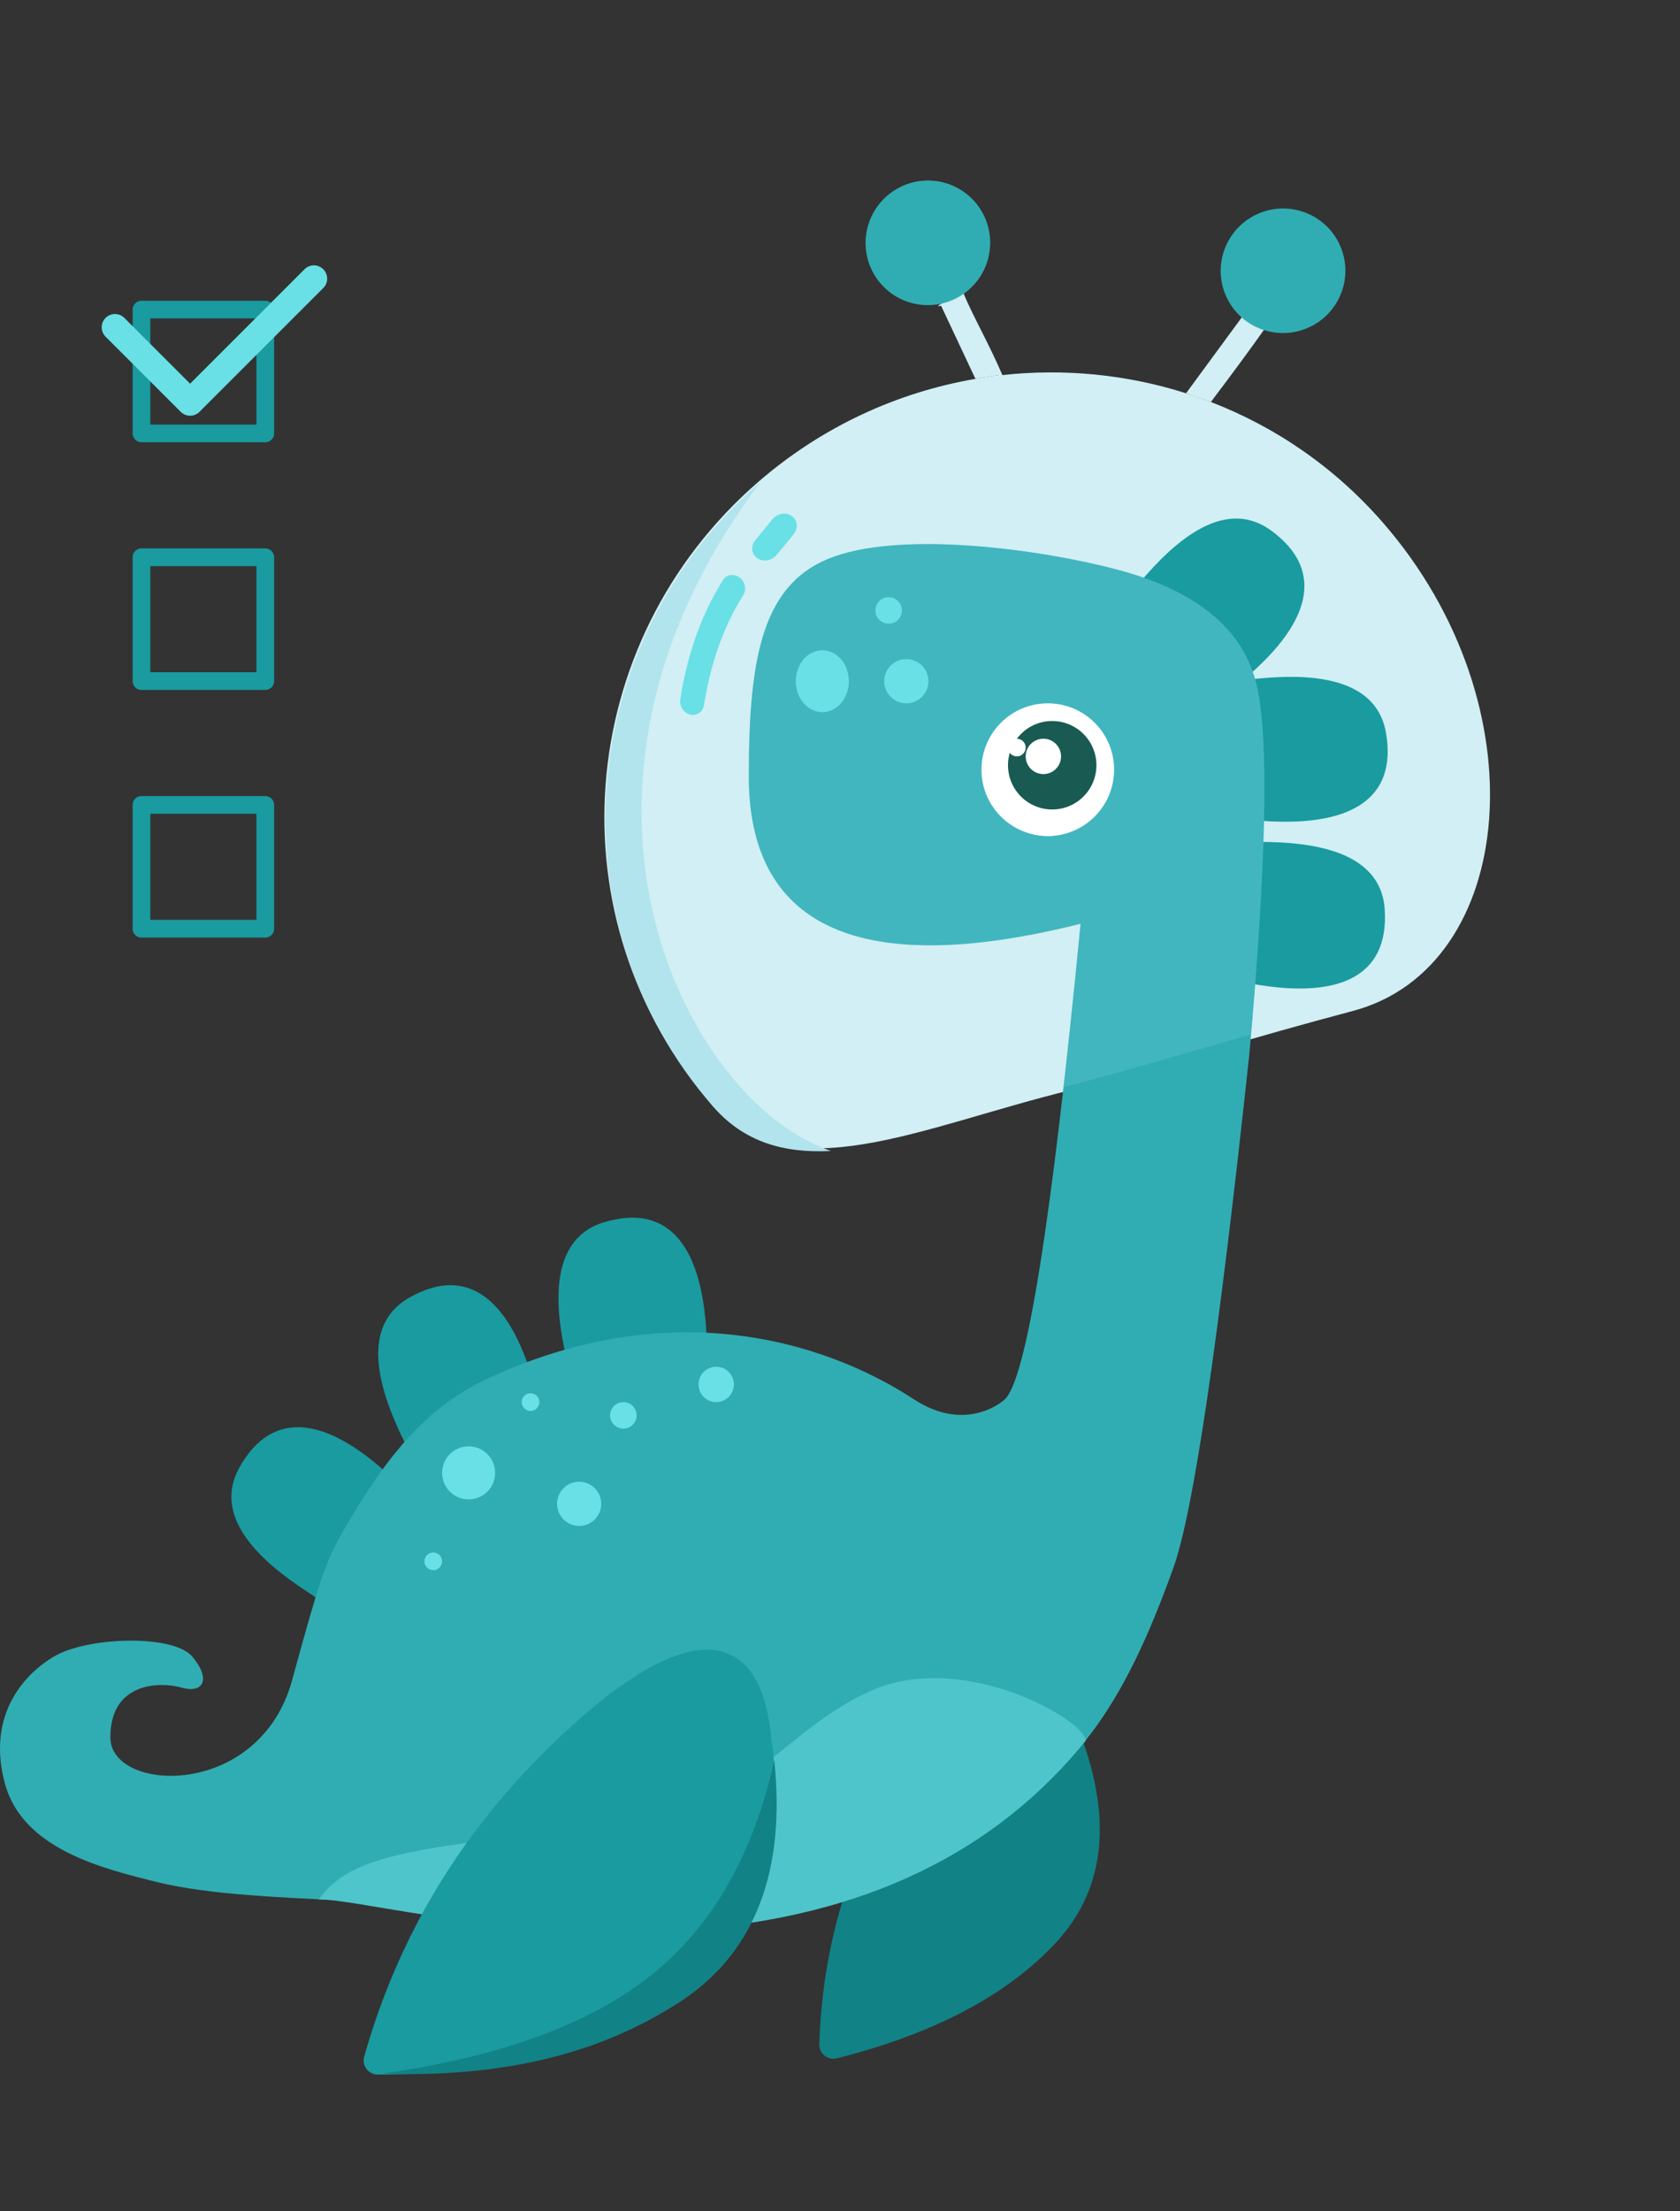 <svg width="190" height="250" viewBox="0 0 190 250" fill="none" xmlns="http://www.w3.org/2000/svg">
<rect x="0" y="0" width="190" height="250" fill="#333333" stroke="none"/>
<g id="quasavrContainer">
<g id="quazavr">
<path id="rightFlipper" d="M104.03 197.009C96.83 207.415 93.035 218.795 92.66 231.116C92.628 232.171 93.616 232.963 94.641 232.704C105.591 229.94 113.854 225.599 119.398 219.647L119.624 219.401C125.123 213.303 125.83 205.169 121.872 195.255L121.727 194.898L121.743 194.941C118.306 184.859 111.68 185.953 104.03 197.009Z" fill="#118286"/>
<g id="spaceGuy">
<path id="spaceGuyMain" d="M134.137 44.461C134.745 44.639 135.68 44.968 136.942 45.447C144.214 48.248 150.915 52.799 156.373 59.054C174.415 79.731 171.569 109.373 152.991 114.297C140.776 117.534 134.815 119.56 121.188 123.216C104.033 127.399 89.272 134.865 80.476 124.783C62.434 104.107 64.798 72.632 85.757 54.481C93.003 48.205 101.524 44.344 110.317 42.833C112.106 42.5 113.122 42.357 113.367 42.404C120.357 41.636 127.445 42.333 134.137 44.461Z" fill="#D1EFF4"/>
<path id="spaceGuyShadow" d="M85.985 54.515C59.487 89.742 77.629 124.63 93.975 130.12C88.718 130.39 84.197 129.17 80.646 125.102C62.531 104.352 64.921 72.748 85.985 54.515Z" fill="#B1E4ED"/>
<path id="sparkle" d="M83.631 65.28C84.266 65.745 84.46 66.634 84.063 67.268C81.839 70.816 80.356 74.966 79.616 79.73C79.497 80.494 78.801 80.966 78.061 80.784C77.321 80.603 76.817 79.836 76.936 79.072C77.731 73.948 79.339 69.448 81.761 65.586C82.158 64.952 82.995 64.816 83.631 65.28ZM89.536 58.325C90.203 58.785 90.306 59.704 89.765 60.379C88.876 61.488 88.222 62.283 87.798 62.772C87.23 63.427 86.246 63.563 85.602 63.075C84.957 62.588 84.895 61.662 85.463 61.008C85.852 60.56 86.483 59.793 87.347 58.715C87.888 58.04 88.868 57.866 89.536 58.325Z" fill="#68E0E5"/>
<g id="leftWhisker">
<path id="leftWhiskerMain" d="M110.317 42.833L106.43 34.563C104.83 34.984 109.681 32.697 109.004 33.251C110.121 35.904 111.824 38.817 113.367 42.404C112.629 42.404 111.426 42.657 110.317 42.833Z" fill="#D1EFF4"/>
<path id="leftWhiskerCircle" d="M109.557 32.765C112.496 30.21 112.811 25.761 110.261 22.827C107.711 19.893 103.261 19.586 100.322 22.141C97.383 24.696 97.067 29.145 99.618 32.079C102.168 35.013 106.618 35.32 109.557 32.765Z" fill="#30ADB2"/>
</g>
<g id="rightWhisker">
<path id="rightWhiskerMain" d="M134.137 44.461L140.584 35.682C139.388 34.558 143.876 37.425 143.049 37.151C141.369 39.522 139.334 42.287 136.942 45.447C136.444 45.289 135.443 44.877 134.137 44.461Z" fill="#D1EFF4"/>
<path id="rightWhiskerCircle" d="M147.628 37.183C151.264 35.788 153.082 31.715 151.689 28.085C150.296 24.457 146.219 22.646 142.583 24.042C138.947 25.438 137.129 29.511 138.522 33.14C139.915 36.769 143.992 38.579 147.628 37.183Z" fill="#30ADB2"/>
</g>
</g>
<g id="body">
<g id="spikes">
<path id="spike6" d="M27.078 165.905C25.074 169.502 26.514 173.067 30.137 176.438C31.197 177.424 32.381 178.342 33.762 179.293L34.506 179.795C35.171 180.235 36.286 180.956 36.369 181.011C38.241 182.261 40.082 181.223 41.666 178.83C42.914 176.944 44.253 173.916 45.718 169.705C45.92 169.125 45.773 168.481 45.339 168.048L44.858 167.573C37.111 160.037 30.821 159.188 27.078 165.905Z" fill="#199BA0"/>
<path id="spike5" d="M46.255 146.726C42.684 148.777 42.083 152.575 43.452 157.33C43.852 158.721 44.395 160.119 45.089 161.645L45.468 162.458C45.812 163.178 46.395 164.37 46.438 164.46C47.4 166.496 49.512 166.554 52.102 165.319C54.143 164.345 56.85 162.439 60.276 159.584C60.747 159.191 60.952 158.563 60.804 157.968L60.636 157.313C57.876 146.864 52.923 142.896 46.255 146.726Z" fill="#199BA0"/>
<path id="spike4" d="M68.306 138.182C64.366 139.377 62.926 142.942 63.19 147.884C63.267 149.329 63.481 150.813 63.814 152.456L64.001 153.333C64.174 154.112 64.474 155.405 64.496 155.502C64.975 157.702 67.02 158.234 69.821 157.613C72.029 157.124 75.096 155.875 79.075 153.864C79.623 153.587 79.964 153.022 79.954 152.408L79.937 151.733C79.599 140.93 75.665 135.95 68.306 138.182Z" fill="#199BA0"/>
<path id="spike3" d="M156.603 102.786C156.325 98.678 153.175 96.472 148.301 95.618C146.875 95.369 145.381 95.243 143.705 95.198L142.808 95.182C142.011 95.176 140.683 95.178 140.583 95.177C138.332 95.148 137.354 97.021 137.329 99.891C137.309 102.152 137.836 105.422 138.9 109.751C139.047 110.347 139.521 110.807 140.121 110.934L140.783 111.07C151.385 113.171 157.122 110.458 156.603 102.786Z" fill="#199BA0"/>
<path id="spike2" d="M156.746 82.84C156.04 78.783 152.677 76.919 147.741 76.579C146.297 76.48 144.798 76.511 143.126 76.642L142.233 76.72C141.439 76.797 140.119 76.938 140.02 76.947C137.778 77.154 137 79.119 137.275 81.975C137.492 84.227 138.358 87.423 139.869 91.618C140.077 92.195 140.597 92.602 141.207 92.666L141.879 92.733C152.642 93.713 158.065 90.416 156.746 82.84Z" fill="#199BA0"/>
<path id="spike1" d="M143.757 59.979C140.431 57.551 136.717 58.546 132.93 61.731C131.822 62.663 130.766 63.727 129.654 64.981L129.065 65.658C128.547 66.265 127.696 67.283 127.631 67.359C126.162 69.065 126.968 71.019 129.15 72.882C130.87 74.351 133.713 76.049 137.714 78.017C138.264 78.288 138.921 78.22 139.405 77.842L139.934 77.422C148.358 70.651 149.968 64.513 143.757 59.979Z" fill="#199BA0"/>
</g>
<path id="bodyMain" d="M94.384 62.907C86.264 65.756 84.688 74.112 84.688 87.774L84.692 88.305C84.952 105.007 97.565 110.396 121.308 104.655L122.209 104.433C118.937 138.209 116.062 156.15 113.582 158.256C113.496 158.329 109.322 162.124 103.295 158.158C97.267 154.192 79.09 144.701 55.032 155.91C48.114 159.132 43.793 164.905 40.368 170.493C36.943 176.08 36.73 176.513 33.027 189.983C29.324 203.453 12.479 202.705 12.479 196.42C12.479 190.134 18.11 190.104 20.555 190.796C23 191.489 23.9 189.843 21.75 187.289C19.601 184.735 9.863 185.033 6.077 187.289C2.291 189.545 -1.48 194.353 0.586 201.739C2.652 209.124 11.762 211.281 17.741 212.772C23.719 214.262 32.523 214.521 38.318 214.847C44.114 215.173 75.419 219.895 90.342 215.952C105.264 212.009 115.64 204.584 120.766 199.101C125.892 193.618 129.336 186.631 132.707 177.243C134.954 170.984 137.817 151.622 141.297 119.157C143.135 98.566 143.599 83.797 142.126 77.475C140.573 70.807 134.829 66.624 126.239 64.366C117.648 62.108 102.503 60.058 94.384 62.907Z" fill="#30ADB2"/>
<path id="head" opacity="0.3" d="M94.384 62.907C102.503 60.058 117.648 62.108 126.239 64.366C134.829 66.624 140.573 70.807 142.126 77.475L142.229 77.947C143.526 84.268 143.124 97.992 141.491 116.939L133.155 119.348C129.672 120.348 125.848 121.426 121.089 122.703L120.281 122.903L120.503 120.93C120.948 116.93 121.401 112.611 121.861 107.972L122.209 104.433L121.308 104.655C97.802 110.339 85.206 105.114 84.704 88.803L84.692 88.305L84.688 87.774C84.688 74.112 86.264 65.756 94.384 62.907Z" fill="#68CBDC"/>
<path id="tummy" d="M122.789 196.792C95.355 230.694 43.744 214.546 36.054 214.744C39.76 209.51 47.044 208.828 71.321 206.229C84.021 204.869 88.663 195.557 98.422 191.184C108.992 186.448 122.828 194.564 122.789 196.792Z" fill="#4EC5CA"/>
<path id="bodyFreckles" d="M49 175.515C49.552 175.515 50 175.962 50 176.515C50 177.067 49.552 177.515 49 177.515C48.448 177.515 48 177.067 48 176.515C48 175.962 48.448 175.515 49 175.515ZM65.5 167.515C66.881 167.515 68 168.634 68 170.015C68 171.395 66.881 172.515 65.5 172.515C64.119 172.515 63 171.395 63 170.015C63 168.634 64.119 167.515 65.5 167.515ZM53 163.515C54.657 163.515 56 164.858 56 166.515C56 168.172 54.657 169.515 53 169.515C51.343 169.515 50 168.172 50 166.515C50 164.858 51.343 163.515 53 163.515ZM70.5 158.515C71.328 158.515 72 159.186 72 160.015C72 160.843 71.328 161.515 70.5 161.515C69.672 161.515 69 160.843 69 160.015C69 159.186 69.672 158.515 70.5 158.515ZM60 157.515C60.552 157.515 61 157.962 61 158.515C61 159.067 60.552 159.515 60 159.515C59.448 159.515 59 159.067 59 158.515C59 157.962 59.448 157.515 60 157.515ZM81 154.515C82.105 154.515 83 155.41 83 156.515C83 157.619 82.105 158.515 81 158.515C79.895 158.515 79 157.619 79 156.515C79 155.41 79.895 154.515 81 154.515Z" fill="#68E0E5"/>
<path id="noseFreckles" d="M93 73.515C94.657 73.515 96 75.082 96 77.015C96 78.948 94.657 80.515 93 80.515C91.343 80.515 90 78.948 90 77.015C90 75.082 91.343 73.515 93 73.515ZM102.5 74.515C103.881 74.515 105 75.634 105 77.015C105 78.395 103.881 79.515 102.5 79.515C101.119 79.515 100 78.395 100 77.015C100 75.634 101.119 74.515 102.5 74.515ZM100.5 67.515C101.328 67.515 102 68.186 102 69.015C102 69.843 101.328 70.515 100.5 70.515C99.672 70.515 99 69.843 99 69.015C99 68.186 99.672 67.515 100.5 67.515Z" fill="#68E0E5"/>
<g id="eye">
<path id="eye5" d="M118.5 92.515C121.538 92.515 124 90.052 124 87.015C124 83.977 121.538 81.515 118.5 81.515C115.462 81.515 113 83.977 113 87.015C113 90.052 115.462 92.515 118.5 92.515Z" stroke="white" stroke-width="4"/>
<path id="eye4" d="M118.5 94.515C122.09 94.515 125 91.605 125 88.015C125 84.425 122.09 81.515 118.5 81.515C114.91 81.515 112 84.425 112 88.015C112 91.605 114.91 94.515 118.5 94.515Z" fill="white"/>
<path id="eye3" d="M119 91.515C121.761 91.515 124 89.276 124 86.515C124 83.753 121.761 81.515 119 81.515C116.239 81.515 114 83.753 114 86.515C114 89.276 116.239 91.515 119 91.515Z" fill="#195A52"/>
<path id="eye2" d="M115 85.515C115.552 85.515 116 85.067 116 84.515C116 83.962 115.552 83.515 115 83.515C114.448 83.515 114 83.962 114 84.515C114 85.067 114.448 85.515 115 85.515Z" fill="white"/>
<path id="eye1" d="M118 87.515C119.105 87.515 120 86.619 120 85.515C120 84.41 119.105 83.515 118 83.515C116.895 83.515 116 84.41 116 85.515C116 86.619 116.895 87.515 118 87.515Z" fill="white"/>
</g>
</g>
<g id="leftFlipper">
<path id="leftFlipperMain" d="M65.565 194.316C53.57 204.895 45.423 217.514 41.187 232.516C40.899 233.534 41.666 234.544 42.723 234.54C56.957 234.478 68.391 231.855 76.963 226.258L77.257 226.064C85.804 220.316 89.137 210.622 87.32 197.26L87.263 196.853L87.266 196.899C86.186 183.853 78.154 183.212 65.565 194.316Z" fill="#199BA0"/>
<path id="flipperShadow" d="M87.566 199.038C88.858 211.477 85.443 220.465 77.321 226.002C68.368 232.106 56.979 234.918 43.155 234.44C56.496 232.567 66.635 228.878 73.57 223.372C80.505 217.865 85.171 209.754 87.566 199.038Z" fill="#118286"/>
</g>
</g>
<g id="checksGroup">
<rect id="check3" x="16" y="91" width="14" height="14" stroke="#199BA0" stroke-width="2" stroke-linejoin="round"/>
<rect id="check2" x="16" y="63" width="14" height="14" stroke="#199BA0" stroke-width="2" stroke-linejoin="round"/>
<rect id="check1" x="16" y="35" width="14" height="14" stroke="#199BA0" stroke-width="2" stroke-linejoin="round"/>
<path id="checkMark" d="M13 37L21.5 45.5L29 38L35.5 31.5" stroke="#68E0E5" stroke-width="3" stroke-linecap="round" stroke-linejoin="round"/>
</g>
</g>
</svg>
